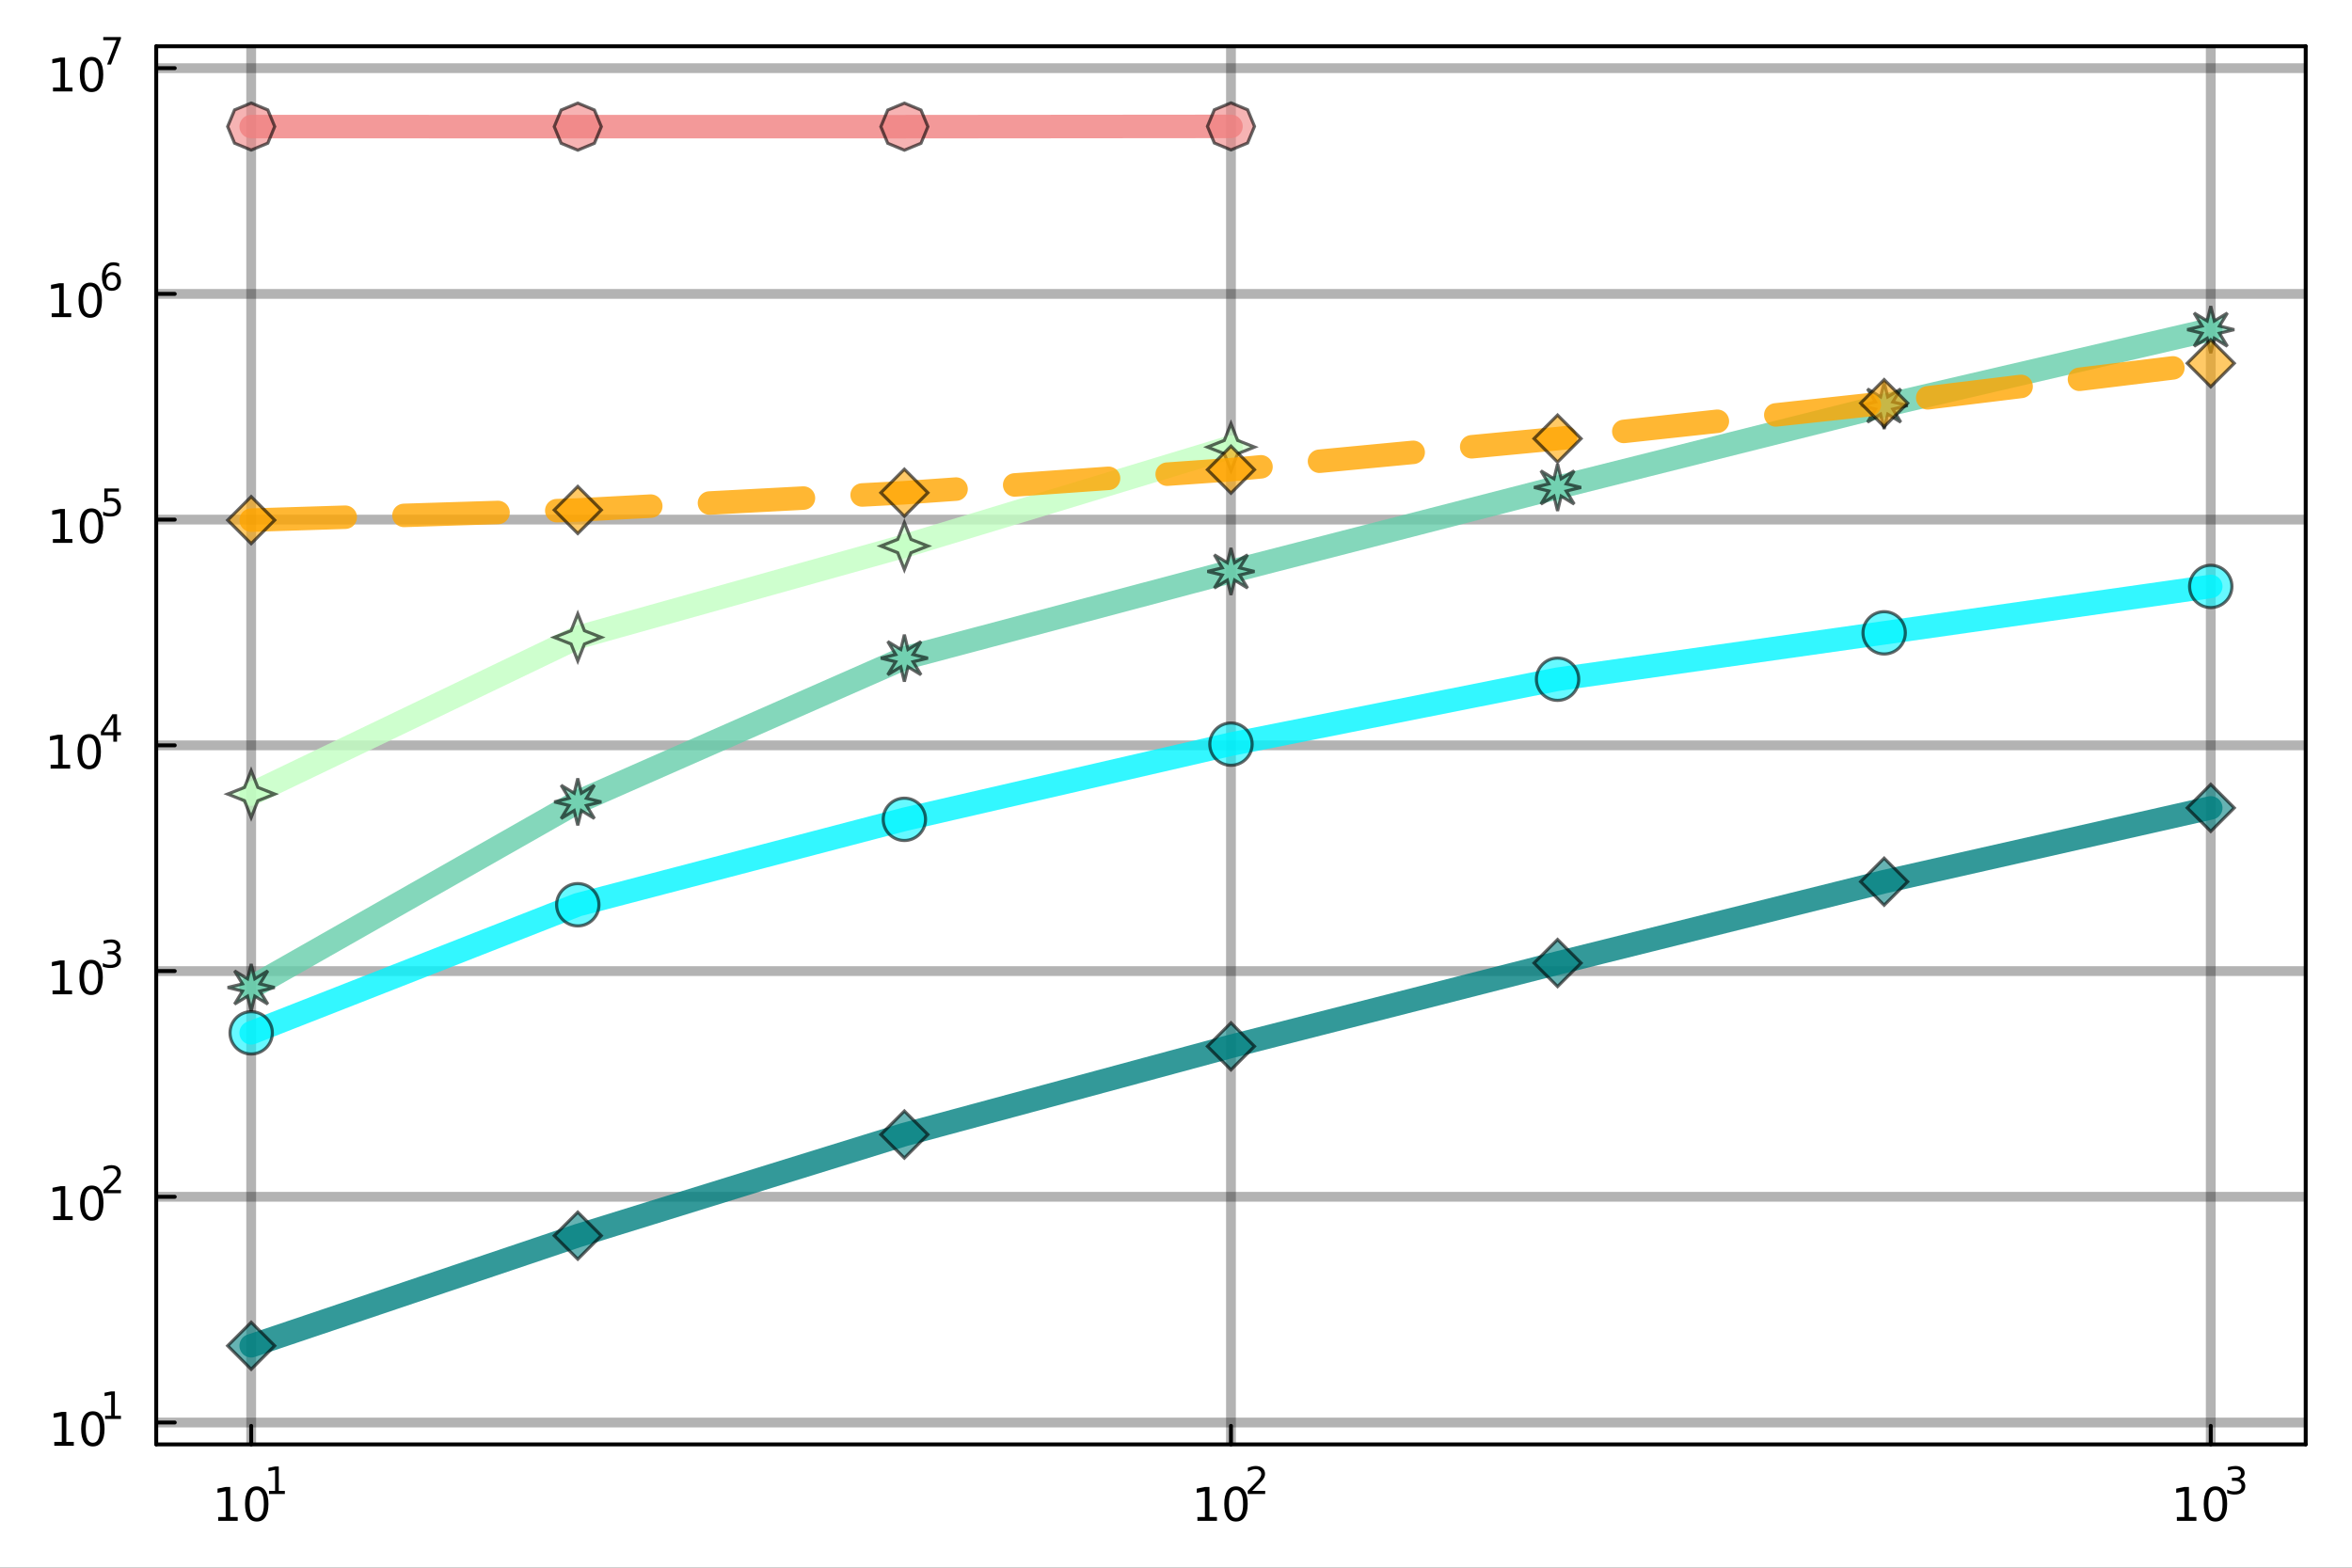 <?xml version="1.0" encoding="utf-8"?>
<svg xmlns="http://www.w3.org/2000/svg" xmlns:xlink="http://www.w3.org/1999/xlink" width="600" height="400" viewBox="0 0 2400 1600">
<rect x="0" y="0" width="2400" height="1600" fill="#333333" stroke="none"/>
<defs>
  <clipPath id="clip470">
    <rect x="0" y="0" width="2400" height="1600"/>
  </clipPath>
</defs>
<path clip-path="url(#clip470)" d="
M0 1600 L2400 1600 L2400 0 L0 0  Z
  " fill="#ffffff" fill-rule="evenodd" fill-opacity="1"/>
<defs>
  <clipPath id="clip471">
    <rect x="480" y="0" width="1681" height="1600"/>
  </clipPath>
</defs>
<path clip-path="url(#clip470)" d="
M159.422 1474.16 L2352.76 1474.16 L2352.76 47.244 L159.422 47.244  Z
  " fill="#ffffff" fill-rule="evenodd" fill-opacity="1"/>
<defs>
  <clipPath id="clip472">
    <rect x="159" y="47" width="2194" height="1428"/>
  </clipPath>
</defs>
<polyline clip-path="url(#clip472)" style="stroke:#000000; stroke-linecap:round; stroke-linejoin:round; stroke-width:10; stroke-opacity:0.3; fill:none" points="
  256.311,1474.16 256.311,47.244 
  "/>
<polyline clip-path="url(#clip472)" style="stroke:#000000; stroke-linecap:round; stroke-linejoin:round; stroke-width:10; stroke-opacity:0.3; fill:none" points="
  1256.09,1474.16 1256.09,47.244 
  "/>
<polyline clip-path="url(#clip472)" style="stroke:#000000; stroke-linecap:round; stroke-linejoin:round; stroke-width:10; stroke-opacity:0.3; fill:none" points="
  2255.87,1474.16 2255.87,47.244 
  "/>
<polyline clip-path="url(#clip470)" style="stroke:#000000; stroke-linecap:round; stroke-linejoin:round; stroke-width:4; stroke-opacity:1; fill:none" points="
  159.422,1474.16 2352.76,1474.16 
  "/>
<polyline clip-path="url(#clip470)" style="stroke:#000000; stroke-linecap:round; stroke-linejoin:round; stroke-width:4; stroke-opacity:1; fill:none" points="
  159.422,47.244 2352.76,47.244 
  "/>
<polyline clip-path="url(#clip470)" style="stroke:#000000; stroke-linecap:round; stroke-linejoin:round; stroke-width:4; stroke-opacity:1; fill:none" points="
  256.311,1474.16 256.311,1455.27 
  "/>
<polyline clip-path="url(#clip470)" style="stroke:#000000; stroke-linecap:round; stroke-linejoin:round; stroke-width:4; stroke-opacity:1; fill:none" points="
  1256.09,1474.16 1256.09,1455.27 
  "/>
<polyline clip-path="url(#clip470)" style="stroke:#000000; stroke-linecap:round; stroke-linejoin:round; stroke-width:4; stroke-opacity:1; fill:none" points="
  2255.87,1474.16 2255.87,1455.27 
  "/>
<path clip-path="url(#clip470)" d="M222.638 1548.29 L230.277 1548.29 L230.277 1521.92 L221.967 1523.59 L221.967 1519.33 L230.231 1517.66 L234.907 1517.66 L234.907 1548.29 L242.546 1548.29 L242.546 1552.22 L222.638 1552.22 L222.638 1548.29 Z" fill="#000000" fill-rule="evenodd" fill-opacity="1" /><path clip-path="url(#clip470)" d="M261.99 1520.74 Q258.379 1520.74 256.55 1524.31 Q254.745 1527.85 254.745 1534.98 Q254.745 1542.09 256.55 1545.65 Q258.379 1549.19 261.99 1549.19 Q265.624 1549.19 267.43 1545.65 Q269.259 1542.09 269.259 1534.98 Q269.259 1527.85 267.43 1524.31 Q265.624 1520.74 261.99 1520.74 M261.99 1517.04 Q267.8 1517.04 270.856 1521.65 Q273.934 1526.23 273.934 1534.98 Q273.934 1543.71 270.856 1548.31 Q267.8 1552.9 261.99 1552.9 Q256.18 1552.9 253.101 1548.31 Q250.046 1543.71 250.046 1534.98 Q250.046 1526.23 253.101 1521.65 Q256.18 1517.04 261.99 1517.04 Z" fill="#000000" fill-rule="evenodd" fill-opacity="1" /><path clip-path="url(#clip470)" d="M274.48 1521.62 L280.686 1521.62 L280.686 1500.19 L273.934 1501.55 L273.934 1498.09 L280.649 1496.73 L284.448 1496.73 L284.448 1521.62 L290.655 1521.62 L290.655 1524.81 L274.48 1524.81 L274.48 1521.62 Z" fill="#000000" fill-rule="evenodd" fill-opacity="1" /><path clip-path="url(#clip470)" d="M1221.86 1548.29 L1229.5 1548.29 L1229.5 1521.92 L1221.19 1523.59 L1221.19 1519.33 L1229.45 1517.66 L1234.13 1517.66 L1234.13 1548.29 L1241.77 1548.29 L1241.77 1552.22 L1221.86 1552.22 L1221.86 1548.29 Z" fill="#000000" fill-rule="evenodd" fill-opacity="1" /><path clip-path="url(#clip470)" d="M1261.21 1520.74 Q1257.6 1520.74 1255.77 1524.31 Q1253.97 1527.85 1253.97 1534.98 Q1253.97 1542.09 1255.77 1545.65 Q1257.6 1549.19 1261.21 1549.19 Q1264.85 1549.19 1266.65 1545.65 Q1268.48 1542.09 1268.48 1534.98 Q1268.48 1527.85 1266.65 1524.31 Q1264.85 1520.74 1261.21 1520.74 M1261.21 1517.04 Q1267.02 1517.04 1270.08 1521.65 Q1273.16 1526.23 1273.16 1534.98 Q1273.16 1543.71 1270.08 1548.31 Q1267.02 1552.9 1261.21 1552.9 Q1255.4 1552.9 1252.32 1548.31 Q1249.27 1543.71 1249.27 1534.98 Q1249.27 1526.23 1252.32 1521.65 Q1255.4 1517.04 1261.21 1517.04 Z" fill="#000000" fill-rule="evenodd" fill-opacity="1" /><path clip-path="url(#clip470)" d="M1277.73 1521.62 L1290.99 1521.62 L1290.99 1524.81 L1273.16 1524.81 L1273.16 1521.62 Q1275.32 1519.38 1279.04 1515.62 Q1282.79 1511.84 1283.75 1510.75 Q1285.57 1508.7 1286.29 1507.29 Q1287.02 1505.86 1287.02 1504.48 Q1287.02 1502.24 1285.44 1500.83 Q1283.88 1499.42 1281.36 1499.42 Q1279.57 1499.42 1277.58 1500.04 Q1275.6 1500.67 1273.35 1501.93 L1273.35 1498.09 Q1275.64 1497.17 1277.63 1496.7 Q1279.63 1496.23 1281.28 1496.23 Q1285.65 1496.23 1288.24 1498.41 Q1290.84 1500.59 1290.84 1504.24 Q1290.84 1505.97 1290.18 1507.53 Q1289.54 1509.07 1287.83 1511.18 Q1287.36 1511.72 1284.84 1514.34 Q1282.32 1516.93 1277.73 1521.62 Z" fill="#000000" fill-rule="evenodd" fill-opacity="1" /><path clip-path="url(#clip470)" d="M2221.31 1548.29 L2228.95 1548.29 L2228.95 1521.92 L2220.64 1523.59 L2220.64 1519.33 L2228.9 1517.66 L2233.58 1517.66 L2233.58 1548.29 L2241.22 1548.29 L2241.22 1552.22 L2221.31 1552.22 L2221.31 1548.29 Z" fill="#000000" fill-rule="evenodd" fill-opacity="1" /><path clip-path="url(#clip470)" d="M2260.66 1520.74 Q2257.05 1520.74 2255.22 1524.31 Q2253.42 1527.85 2253.42 1534.98 Q2253.42 1542.09 2255.22 1545.65 Q2257.05 1549.19 2260.66 1549.19 Q2264.3 1549.19 2266.1 1545.65 Q2267.93 1542.09 2267.93 1534.98 Q2267.93 1527.85 2266.1 1524.31 Q2264.3 1520.74 2260.66 1520.74 M2260.66 1517.04 Q2266.47 1517.04 2269.53 1521.65 Q2272.61 1526.23 2272.61 1534.98 Q2272.61 1543.71 2269.53 1548.31 Q2266.47 1552.9 2260.66 1552.9 Q2254.85 1552.9 2251.77 1548.31 Q2248.72 1543.71 2248.72 1534.98 Q2248.72 1526.23 2251.77 1521.65 Q2254.85 1517.04 2260.66 1517.04 Z" fill="#000000" fill-rule="evenodd" fill-opacity="1" /><path clip-path="url(#clip470)" d="M2285.3 1509.67 Q2288.03 1510.26 2289.55 1512.1 Q2291.1 1513.94 2291.1 1516.65 Q2291.1 1520.81 2288.24 1523.08 Q2285.38 1525.36 2280.11 1525.36 Q2278.34 1525.36 2276.46 1525 Q2274.6 1524.66 2272.61 1523.97 L2272.61 1520.3 Q2274.19 1521.22 2276.07 1521.69 Q2277.95 1522.16 2280 1522.16 Q2283.57 1522.16 2285.43 1520.75 Q2287.31 1519.34 2287.31 1516.65 Q2287.31 1514.17 2285.57 1512.78 Q2283.84 1511.37 2280.73 1511.37 L2277.46 1511.37 L2277.46 1508.24 L2280.88 1508.24 Q2283.68 1508.24 2285.17 1507.13 Q2286.66 1506.01 2286.66 1503.9 Q2286.66 1501.74 2285.11 1500.59 Q2283.59 1499.42 2280.73 1499.42 Q2279.17 1499.42 2277.38 1499.76 Q2275.6 1500.1 2273.45 1500.82 L2273.45 1497.43 Q2275.62 1496.83 2277.5 1496.53 Q2279.4 1496.23 2281.07 1496.23 Q2285.4 1496.23 2287.92 1498.2 Q2290.44 1500.16 2290.44 1503.51 Q2290.44 1505.84 2289.1 1507.45 Q2287.77 1509.05 2285.3 1509.67 Z" fill="#000000" fill-rule="evenodd" fill-opacity="1" /><polyline clip-path="url(#clip472)" style="stroke:#000000; stroke-linecap:round; stroke-linejoin:round; stroke-width:10; stroke-opacity:0.3; fill:none" points="
  159.422,1451.84 2352.76,1451.84 
  "/>
<polyline clip-path="url(#clip472)" style="stroke:#000000; stroke-linecap:round; stroke-linejoin:round; stroke-width:10; stroke-opacity:0.3; fill:none" points="
  159.422,1221.46 2352.76,1221.46 
  "/>
<polyline clip-path="url(#clip472)" style="stroke:#000000; stroke-linecap:round; stroke-linejoin:round; stroke-width:10; stroke-opacity:0.3; fill:none" points="
  159.422,991.082 2352.76,991.082 
  "/>
<polyline clip-path="url(#clip472)" style="stroke:#000000; stroke-linecap:round; stroke-linejoin:round; stroke-width:10; stroke-opacity:0.3; fill:none" points="
  159.422,760.704 2352.76,760.704 
  "/>
<polyline clip-path="url(#clip472)" style="stroke:#000000; stroke-linecap:round; stroke-linejoin:round; stroke-width:10; stroke-opacity:0.3; fill:none" points="
  159.422,530.326 2352.76,530.326 
  "/>
<polyline clip-path="url(#clip472)" style="stroke:#000000; stroke-linecap:round; stroke-linejoin:round; stroke-width:10; stroke-opacity:0.3; fill:none" points="
  159.422,299.948 2352.76,299.948 
  "/>
<polyline clip-path="url(#clip472)" style="stroke:#000000; stroke-linecap:round; stroke-linejoin:round; stroke-width:10; stroke-opacity:0.3; fill:none" points="
  159.422,69.57 2352.76,69.57 
  "/>
<polyline clip-path="url(#clip470)" style="stroke:#000000; stroke-linecap:round; stroke-linejoin:round; stroke-width:4; stroke-opacity:1; fill:none" points="
  159.422,1474.16 159.422,47.244 
  "/>
<polyline clip-path="url(#clip470)" style="stroke:#000000; stroke-linecap:round; stroke-linejoin:round; stroke-width:4; stroke-opacity:1; fill:none" points="
  2352.76,1474.16 2352.76,47.244 
  "/>
<polyline clip-path="url(#clip470)" style="stroke:#000000; stroke-linecap:round; stroke-linejoin:round; stroke-width:4; stroke-opacity:1; fill:none" points="
  159.422,1451.84 178.32,1451.84 
  "/>
<polyline clip-path="url(#clip470)" style="stroke:#000000; stroke-linecap:round; stroke-linejoin:round; stroke-width:4; stroke-opacity:1; fill:none" points="
  159.422,1221.46 178.32,1221.46 
  "/>
<polyline clip-path="url(#clip470)" style="stroke:#000000; stroke-linecap:round; stroke-linejoin:round; stroke-width:4; stroke-opacity:1; fill:none" points="
  159.422,991.082 178.32,991.082 
  "/>
<polyline clip-path="url(#clip470)" style="stroke:#000000; stroke-linecap:round; stroke-linejoin:round; stroke-width:4; stroke-opacity:1; fill:none" points="
  159.422,760.704 178.32,760.704 
  "/>
<polyline clip-path="url(#clip470)" style="stroke:#000000; stroke-linecap:round; stroke-linejoin:round; stroke-width:4; stroke-opacity:1; fill:none" points="
  159.422,530.326 178.32,530.326 
  "/>
<polyline clip-path="url(#clip470)" style="stroke:#000000; stroke-linecap:round; stroke-linejoin:round; stroke-width:4; stroke-opacity:1; fill:none" points="
  159.422,299.948 178.32,299.948 
  "/>
<polyline clip-path="url(#clip470)" style="stroke:#000000; stroke-linecap:round; stroke-linejoin:round; stroke-width:4; stroke-opacity:1; fill:none" points="
  159.422,69.57 178.32,69.57 
  "/>
<path clip-path="url(#clip470)" d="M55.406 1471.63 L63.045 1471.63 L63.045 1445.27 L54.735 1446.93 L54.735 1442.67 L62.999 1441.01 L67.675 1441.01 L67.675 1471.63 L75.314 1471.63 L75.314 1475.57 L55.406 1475.57 L55.406 1471.63 Z" fill="#000000" fill-rule="evenodd" fill-opacity="1" /><path clip-path="url(#clip470)" d="M94.758 1444.09 Q91.147 1444.09 89.318 1447.65 Q87.513 1451.19 87.513 1458.32 Q87.513 1465.43 89.318 1468.99 Q91.147 1472.53 94.758 1472.53 Q98.392 1472.53 100.198 1468.99 Q102.026 1465.43 102.026 1458.32 Q102.026 1451.19 100.198 1447.65 Q98.392 1444.09 94.758 1444.09 M94.758 1440.38 Q100.568 1440.38 103.623 1444.99 Q106.702 1449.57 106.702 1458.32 Q106.702 1467.05 103.623 1471.65 Q100.568 1476.24 94.758 1476.24 Q88.948 1476.24 85.869 1471.65 Q82.813 1467.05 82.813 1458.32 Q82.813 1449.57 85.869 1444.99 Q88.948 1440.38 94.758 1440.38 Z" fill="#000000" fill-rule="evenodd" fill-opacity="1" /><path clip-path="url(#clip470)" d="M107.248 1444.96 L113.454 1444.96 L113.454 1423.54 L106.702 1424.89 L106.702 1421.43 L113.417 1420.08 L117.216 1420.08 L117.216 1444.96 L123.422 1444.96 L123.422 1448.16 L107.248 1448.16 L107.248 1444.96 Z" fill="#000000" fill-rule="evenodd" fill-opacity="1" /><path clip-path="url(#clip470)" d="M54.297 1241.25 L61.935 1241.25 L61.935 1214.89 L53.625 1216.55 L53.625 1212.29 L61.889 1210.63 L66.565 1210.63 L66.565 1241.25 L74.204 1241.25 L74.204 1245.19 L54.297 1245.19 L54.297 1241.25 Z" fill="#000000" fill-rule="evenodd" fill-opacity="1" /><path clip-path="url(#clip470)" d="M93.648 1213.71 Q90.037 1213.71 88.208 1217.27 Q86.403 1220.81 86.403 1227.94 Q86.403 1235.05 88.208 1238.61 Q90.037 1242.16 93.648 1242.16 Q97.282 1242.16 99.088 1238.61 Q100.917 1235.05 100.917 1227.94 Q100.917 1220.81 99.088 1217.27 Q97.282 1213.71 93.648 1213.71 M93.648 1210 Q99.458 1210 102.514 1214.61 Q105.593 1219.19 105.593 1227.94 Q105.593 1236.67 102.514 1241.28 Q99.458 1245.86 93.648 1245.86 Q87.838 1245.86 84.759 1241.28 Q81.704 1236.67 81.704 1227.94 Q81.704 1219.19 84.759 1214.61 Q87.838 1210 93.648 1210 Z" fill="#000000" fill-rule="evenodd" fill-opacity="1" /><path clip-path="url(#clip470)" d="M110.163 1214.58 L123.422 1214.58 L123.422 1217.78 L105.593 1217.78 L105.593 1214.58 Q107.755 1212.34 111.479 1208.58 Q115.222 1204.8 116.181 1203.71 Q118.006 1201.66 118.72 1200.25 Q119.454 1198.82 119.454 1197.45 Q119.454 1195.21 117.874 1193.8 Q116.313 1192.39 113.793 1192.39 Q112.006 1192.39 110.012 1193.01 Q108.038 1193.63 105.781 1194.89 L105.781 1191.05 Q108.075 1190.13 110.069 1189.66 Q112.062 1189.19 113.717 1189.19 Q118.081 1189.19 120.676 1191.37 Q123.272 1193.55 123.272 1197.2 Q123.272 1198.93 122.614 1200.49 Q121.974 1202.04 120.263 1204.14 Q119.792 1204.69 117.272 1207.3 Q114.752 1209.9 110.163 1214.58 Z" fill="#000000" fill-rule="evenodd" fill-opacity="1" /><path clip-path="url(#clip470)" d="M53.638 1010.87 L61.277 1010.87 L61.277 984.509 L52.967 986.176 L52.967 981.917 L61.231 980.25 L65.907 980.25 L65.907 1010.87 L73.546 1010.87 L73.546 1014.81 L53.638 1014.81 L53.638 1010.87 Z" fill="#000000" fill-rule="evenodd" fill-opacity="1" /><path clip-path="url(#clip470)" d="M92.99 983.329 Q89.379 983.329 87.55 986.894 Q85.745 990.435 85.745 997.565 Q85.745 1004.67 87.55 1008.24 Q89.379 1011.78 92.99 1011.78 Q96.624 1011.78 98.43 1008.24 Q100.258 1004.67 100.258 997.565 Q100.258 990.435 98.43 986.894 Q96.624 983.329 92.99 983.329 M92.99 979.625 Q98.8 979.625 101.856 984.232 Q104.934 988.815 104.934 997.565 Q104.934 1006.29 101.856 1010.9 Q98.8 1015.48 92.99 1015.48 Q87.18 1015.48 84.101 1010.9 Q81.046 1006.29 81.046 997.565 Q81.046 988.815 84.101 984.232 Q87.18 979.625 92.99 979.625 Z" fill="#000000" fill-rule="evenodd" fill-opacity="1" /><path clip-path="url(#clip470)" d="M117.63 972.259 Q120.357 972.842 121.88 974.686 Q123.422 976.529 123.422 979.237 Q123.422 983.394 120.564 985.669 Q117.705 987.945 112.439 987.945 Q110.671 987.945 108.79 987.588 Q106.928 987.249 104.934 986.553 L104.934 982.886 Q106.514 983.807 108.395 984.278 Q110.276 984.748 112.326 984.748 Q115.899 984.748 117.761 983.337 Q119.642 981.927 119.642 979.237 Q119.642 976.755 117.893 975.363 Q116.162 973.952 113.059 973.952 L109.787 973.952 L109.787 970.83 L113.21 970.83 Q116.012 970.83 117.498 969.72 Q118.984 968.592 118.984 966.485 Q118.984 964.323 117.441 963.175 Q115.918 962.009 113.059 962.009 Q111.498 962.009 109.711 962.348 Q107.925 962.686 105.781 963.401 L105.781 960.016 Q107.943 959.414 109.824 959.113 Q111.724 958.812 113.398 958.812 Q117.724 958.812 120.244 960.787 Q122.764 962.743 122.764 966.09 Q122.764 968.423 121.429 970.04 Q120.093 971.639 117.63 972.259 Z" fill="#000000" fill-rule="evenodd" fill-opacity="1" /><path clip-path="url(#clip470)" d="M51.663 780.497 L59.302 780.497 L59.302 754.131 L50.992 755.798 L50.992 751.539 L59.256 749.872 L63.932 749.872 L63.932 780.497 L71.571 780.497 L71.571 784.432 L51.663 784.432 L51.663 780.497 Z" fill="#000000" fill-rule="evenodd" fill-opacity="1" /><path clip-path="url(#clip470)" d="M91.015 752.951 Q87.404 752.951 85.575 756.515 Q83.77 760.057 83.77 767.187 Q83.77 774.293 85.575 777.858 Q87.404 781.4 91.015 781.4 Q94.649 781.4 96.455 777.858 Q98.284 774.293 98.284 767.187 Q98.284 760.057 96.455 756.515 Q94.649 752.951 91.015 752.951 M91.015 749.247 Q96.825 749.247 99.881 753.853 Q102.959 758.437 102.959 767.187 Q102.959 775.914 99.881 780.52 Q96.825 785.103 91.015 785.103 Q85.205 785.103 82.126 780.52 Q79.071 775.914 79.071 767.187 Q79.071 758.437 82.126 753.853 Q85.205 749.247 91.015 749.247 Z" fill="#000000" fill-rule="evenodd" fill-opacity="1" /><path clip-path="url(#clip470)" d="M115.636 732.252 L106.044 747.242 L115.636 747.242 L115.636 732.252 M114.639 728.942 L119.416 728.942 L119.416 747.242 L123.422 747.242 L123.422 750.401 L119.416 750.401 L119.416 757.022 L115.636 757.022 L115.636 750.401 L102.959 750.401 L102.959 746.734 L114.639 728.942 Z" fill="#000000" fill-rule="evenodd" fill-opacity="1" /><path clip-path="url(#clip470)" d="M53.958 550.119 L61.597 550.119 L61.597 523.753 L53.287 525.42 L53.287 521.161 L61.55 519.494 L66.226 519.494 L66.226 550.119 L73.865 550.119 L73.865 554.054 L53.958 554.054 L53.958 550.119 Z" fill="#000000" fill-rule="evenodd" fill-opacity="1" /><path clip-path="url(#clip470)" d="M93.31 522.573 Q89.698 522.573 87.87 526.137 Q86.064 529.679 86.064 536.809 Q86.064 543.915 87.87 547.48 Q89.698 551.021 93.31 551.021 Q96.944 551.021 98.749 547.48 Q100.578 543.915 100.578 536.809 Q100.578 529.679 98.749 526.137 Q96.944 522.573 93.31 522.573 M93.31 518.869 Q99.12 518.869 102.175 523.475 Q105.254 528.059 105.254 536.809 Q105.254 545.535 102.175 550.142 Q99.12 554.725 93.31 554.725 Q87.499 554.725 84.421 550.142 Q81.365 545.535 81.365 536.809 Q81.365 528.059 84.421 523.475 Q87.499 518.869 93.31 518.869 Z" fill="#000000" fill-rule="evenodd" fill-opacity="1" /><path clip-path="url(#clip470)" d="M106.439 498.563 L121.353 498.563 L121.353 501.761 L109.918 501.761 L109.918 508.644 Q110.746 508.362 111.573 508.231 Q112.401 508.08 113.228 508.08 Q117.93 508.08 120.676 510.657 Q123.422 513.234 123.422 517.635 Q123.422 522.167 120.601 524.687 Q117.78 527.189 112.645 527.189 Q110.878 527.189 109.034 526.888 Q107.21 526.587 105.254 525.985 L105.254 522.167 Q106.947 523.089 108.752 523.54 Q110.558 523.992 112.57 523.992 Q115.824 523.992 117.724 522.28 Q119.623 520.569 119.623 517.635 Q119.623 514.701 117.724 512.989 Q115.824 511.278 112.57 511.278 Q111.047 511.278 109.523 511.616 Q108.019 511.955 106.439 512.669 L106.439 498.563 Z" fill="#000000" fill-rule="evenodd" fill-opacity="1" /><path clip-path="url(#clip470)" d="M52.736 319.741 L60.374 319.741 L60.374 293.375 L52.064 295.042 L52.064 290.782 L60.328 289.116 L65.004 289.116 L65.004 319.741 L72.643 319.741 L72.643 323.676 L52.736 323.676 L52.736 319.741 Z" fill="#000000" fill-rule="evenodd" fill-opacity="1" /><path clip-path="url(#clip470)" d="M92.087 292.194 Q88.476 292.194 86.647 295.759 Q84.842 299.301 84.842 306.43 Q84.842 313.537 86.647 317.102 Q88.476 320.643 92.087 320.643 Q95.721 320.643 97.527 317.102 Q99.356 313.537 99.356 306.43 Q99.356 299.301 97.527 295.759 Q95.721 292.194 92.087 292.194 M92.087 288.491 Q97.897 288.491 100.953 293.097 Q104.031 297.681 104.031 306.43 Q104.031 315.157 100.953 319.764 Q97.897 324.347 92.087 324.347 Q86.277 324.347 83.198 319.764 Q80.143 315.157 80.143 306.43 Q80.143 297.681 83.198 293.097 Q86.277 288.491 92.087 288.491 Z" fill="#000000" fill-rule="evenodd" fill-opacity="1" /><path clip-path="url(#clip470)" d="M114.056 280.711 Q111.498 280.711 109.994 282.46 Q108.508 284.21 108.508 287.256 Q108.508 290.284 109.994 292.052 Q111.498 293.802 114.056 293.802 Q116.614 293.802 118.1 292.052 Q119.604 290.284 119.604 287.256 Q119.604 284.21 118.1 282.46 Q116.614 280.711 114.056 280.711 M121.598 268.806 L121.598 272.267 Q120.169 271.59 118.702 271.232 Q117.253 270.875 115.824 270.875 Q112.062 270.875 110.069 273.414 Q108.094 275.953 107.812 281.087 Q108.922 279.451 110.595 278.586 Q112.269 277.702 114.282 277.702 Q118.513 277.702 120.958 280.279 Q123.422 282.837 123.422 287.256 Q123.422 291.582 120.864 294.197 Q118.307 296.811 114.056 296.811 Q109.185 296.811 106.608 293.087 Q104.031 289.344 104.031 282.254 Q104.031 275.596 107.191 271.646 Q110.351 267.678 115.673 267.678 Q117.103 267.678 118.551 267.96 Q120.018 268.242 121.598 268.806 Z" fill="#000000" fill-rule="evenodd" fill-opacity="1" /><path clip-path="url(#clip470)" d="M54.071 89.362 L61.71 89.362 L61.71 62.997 L53.4 64.663 L53.4 60.404 L61.663 58.738 L66.339 58.738 L66.339 89.362 L73.978 89.362 L73.978 93.298 L54.071 93.298 L54.071 89.362 Z" fill="#000000" fill-rule="evenodd" fill-opacity="1" /><path clip-path="url(#clip470)" d="M93.422 61.816 Q89.811 61.816 87.983 65.381 Q86.177 68.923 86.177 76.052 Q86.177 83.159 87.983 86.724 Q89.811 90.265 93.422 90.265 Q97.057 90.265 98.862 86.724 Q100.691 83.159 100.691 76.052 Q100.691 68.923 98.862 65.381 Q97.057 61.816 93.422 61.816 M93.422 58.113 Q99.233 58.113 102.288 62.719 Q105.367 67.302 105.367 76.052 Q105.367 84.779 102.288 89.386 Q99.233 93.969 93.422 93.969 Q87.612 93.969 84.534 89.386 Q81.478 84.779 81.478 76.052 Q81.478 67.302 84.534 62.719 Q87.612 58.113 93.422 58.113 Z" fill="#000000" fill-rule="evenodd" fill-opacity="1" /><path clip-path="url(#clip470)" d="M105.367 37.807 L123.422 37.807 L123.422 39.425 L113.228 65.887 L109.26 65.887 L118.852 41.005 L105.367 41.005 L105.367 37.807 Z" fill="#000000" fill-rule="evenodd" fill-opacity="1" /><polyline clip-path="url(#clip472)" style="stroke:#c1ffc1; stroke-linecap:round; stroke-linejoin:round; stroke-width:24; stroke-opacity:0.8; fill:none" points="
  256.311,810.433 589.57,650.488 922.83,557.293 1256.09,456.277 
  "/>
<path clip-path="url(#clip472)" d="M256.311 834.433 L249.519 817.225 L232.311 810.433 L249.519 803.641 L256.311 786.433 L263.103 803.641 L280.311 810.433 L263.103 817.225 L256.311 834.433 Z" fill="#c1ffc1" fill-rule="evenodd" fill-opacity="0.6" stroke="#000000" stroke-opacity="0.6" stroke-width="3.2"/>
<path clip-path="url(#clip472)" d="M589.57 674.488 L582.778 657.28 L565.57 650.488 L582.778 643.696 L589.57 626.488 L596.362 643.696 L613.57 650.488 L596.362 657.28 L589.57 674.488 Z" fill="#c1ffc1" fill-rule="evenodd" fill-opacity="0.6" stroke="#000000" stroke-opacity="0.6" stroke-width="3.2"/>
<path clip-path="url(#clip472)" d="M922.83 581.293 L916.038 564.085 L898.83 557.293 L916.038 550.501 L922.83 533.293 L929.622 550.501 L946.83 557.293 L929.622 564.085 L922.83 581.293 Z" fill="#c1ffc1" fill-rule="evenodd" fill-opacity="0.6" stroke="#000000" stroke-opacity="0.6" stroke-width="3.2"/>
<path clip-path="url(#clip472)" d="M1256.09 480.277 L1249.3 463.069 L1232.09 456.277 L1249.3 449.485 L1256.09 432.277 L1262.88 449.485 L1280.09 456.277 L1262.88 463.069 L1256.09 480.277 Z" fill="#c1ffc1" fill-rule="evenodd" fill-opacity="0.6" stroke="#000000" stroke-opacity="0.6" stroke-width="3.2"/>
<polyline clip-path="url(#clip472)" style="stroke:#00f5ff; stroke-linecap:round; stroke-linejoin:round; stroke-width:24; stroke-opacity:0.8; fill:none" points="
  256.311,1054.14 589.57,923.399 922.83,836.231 1256.09,759.476 1589.35,693.216 1922.61,645.882 2255.87,598.516 
  "/>
<circle clip-path="url(#clip472)" cx="256.311" cy="1054.14" r="21.6" fill="#00f5ff" fill-rule="evenodd" fill-opacity="0.6" stroke="#000000" stroke-opacity="0.6" stroke-width="3.2"/>
<circle clip-path="url(#clip472)" cx="589.57" cy="923.399" r="21.6" fill="#00f5ff" fill-rule="evenodd" fill-opacity="0.6" stroke="#000000" stroke-opacity="0.6" stroke-width="3.2"/>
<circle clip-path="url(#clip472)" cx="922.83" cy="836.231" r="21.6" fill="#00f5ff" fill-rule="evenodd" fill-opacity="0.6" stroke="#000000" stroke-opacity="0.6" stroke-width="3.2"/>
<circle clip-path="url(#clip472)" cx="1256.09" cy="759.476" r="21.6" fill="#00f5ff" fill-rule="evenodd" fill-opacity="0.6" stroke="#000000" stroke-opacity="0.6" stroke-width="3.2"/>
<circle clip-path="url(#clip472)" cx="1589.35" cy="693.216" r="21.6" fill="#00f5ff" fill-rule="evenodd" fill-opacity="0.6" stroke="#000000" stroke-opacity="0.6" stroke-width="3.2"/>
<circle clip-path="url(#clip472)" cx="1922.61" cy="645.882" r="21.6" fill="#00f5ff" fill-rule="evenodd" fill-opacity="0.6" stroke="#000000" stroke-opacity="0.6" stroke-width="3.2"/>
<circle clip-path="url(#clip472)" cx="2255.87" cy="598.516" r="21.6" fill="#00f5ff" fill-rule="evenodd" fill-opacity="0.6" stroke="#000000" stroke-opacity="0.6" stroke-width="3.2"/>
<polyline clip-path="url(#clip472)" style="stroke:#66cdaa; stroke-linecap:round; stroke-linejoin:round; stroke-width:24; stroke-opacity:0.8; fill:none" points="
  256.311,1007.85 589.57,818.399 922.83,671.711 1256.09,583.227 1589.35,497.498 1922.61,413.905 2255.87,336.434 
  "/>
<path clip-path="url(#clip472)" d="M256.311 1031.85 L252.639 1016.73 L239.343 1024.82 L247.431 1011.52 L232.311 1007.85 L247.431 1004.18 L239.343 990.883 L252.639 998.971 L256.311 983.851 L259.983 998.971 L273.279 990.883 L265.191 1004.18 L280.311 1007.85 L265.191 1011.52 L273.279 1024.82 L259.983 1016.73 L256.311 1031.85 Z" fill="#66cdaa" fill-rule="evenodd" fill-opacity="0.6" stroke="#000000" stroke-opacity="0.6" stroke-width="3.2"/>
<path clip-path="url(#clip472)" d="M589.57 842.399 L585.898 827.279 L572.602 835.367 L580.69 822.071 L565.57 818.399 L580.69 814.727 L572.602 801.431 L585.898 809.519 L589.57 794.399 L593.242 809.519 L606.538 801.431 L598.45 814.727 L613.57 818.399 L598.45 822.071 L606.538 835.367 L593.242 827.279 L589.57 842.399 Z" fill="#66cdaa" fill-rule="evenodd" fill-opacity="0.6" stroke="#000000" stroke-opacity="0.6" stroke-width="3.2"/>
<path clip-path="url(#clip472)" d="M922.83 695.711 L919.158 680.591 L905.862 688.679 L913.95 675.383 L898.83 671.711 L913.95 668.039 L905.862 654.743 L919.158 662.831 L922.83 647.711 L926.502 662.831 L939.798 654.743 L931.71 668.039 L946.83 671.711 L931.71 675.383 L939.798 688.679 L926.502 680.591 L922.83 695.711 Z" fill="#66cdaa" fill-rule="evenodd" fill-opacity="0.6" stroke="#000000" stroke-opacity="0.6" stroke-width="3.2"/>
<path clip-path="url(#clip472)" d="M1256.09 607.227 L1252.42 592.107 L1239.12 600.195 L1247.21 586.899 L1232.09 583.227 L1247.21 579.555 L1239.12 566.259 L1252.42 574.347 L1256.09 559.227 L1259.76 574.347 L1273.06 566.259 L1264.97 579.555 L1280.09 583.227 L1264.97 586.899 L1273.06 600.195 L1259.76 592.107 L1256.09 607.227 Z" fill="#66cdaa" fill-rule="evenodd" fill-opacity="0.6" stroke="#000000" stroke-opacity="0.6" stroke-width="3.2"/>
<path clip-path="url(#clip472)" d="M1589.35 521.498 L1585.68 506.378 L1572.38 514.466 L1580.47 501.17 L1565.35 497.498 L1580.47 493.826 L1572.38 480.53 L1585.68 488.618 L1589.35 473.498 L1593.02 488.618 L1606.32 480.53 L1598.23 493.826 L1613.35 497.498 L1598.23 501.17 L1606.32 514.466 L1593.02 506.378 L1589.35 521.498 Z" fill="#66cdaa" fill-rule="evenodd" fill-opacity="0.6" stroke="#000000" stroke-opacity="0.6" stroke-width="3.2"/>
<path clip-path="url(#clip472)" d="M1922.61 437.905 L1918.94 422.785 L1905.64 430.873 L1913.73 417.577 L1898.61 413.905 L1913.73 410.233 L1905.64 396.937 L1918.94 405.025 L1922.61 389.905 L1926.28 405.025 L1939.58 396.937 L1931.49 410.233 L1946.61 413.905 L1931.49 417.577 L1939.58 430.873 L1926.28 422.785 L1922.61 437.905 Z" fill="#66cdaa" fill-rule="evenodd" fill-opacity="0.6" stroke="#000000" stroke-opacity="0.6" stroke-width="3.2"/>
<path clip-path="url(#clip472)" d="M2255.87 360.434 L2252.2 345.314 L2238.9 353.402 L2246.99 340.106 L2231.87 336.434 L2246.99 332.762 L2238.9 319.466 L2252.2 327.554 L2255.87 312.434 L2259.54 327.554 L2272.84 319.466 L2264.75 332.762 L2279.87 336.434 L2264.75 340.106 L2272.84 353.402 L2259.54 345.314 L2255.87 360.434 Z" fill="#66cdaa" fill-rule="evenodd" fill-opacity="0.6" stroke="#000000" stroke-opacity="0.6" stroke-width="3.2"/>
<polyline clip-path="url(#clip472)" style="stroke:#008080; stroke-linecap:round; stroke-linejoin:round; stroke-width:24; stroke-opacity:0.8; fill:none" points="
  256.311,1373.51 589.57,1261.14 922.83,1157.93 1256.09,1067.9 1589.35,982.891 1922.61,899.866 2255.87,824.53 
  "/>
<path clip-path="url(#clip472)" d="M256.311 1349.51 L232.311 1373.51 L256.311 1397.51 L280.311 1373.51 L256.311 1349.51 Z" fill="#008080" fill-rule="evenodd" fill-opacity="0.6" stroke="#000000" stroke-opacity="0.6" stroke-width="3.2"/>
<path clip-path="url(#clip472)" d="M589.57 1237.14 L565.57 1261.14 L589.57 1285.14 L613.57 1261.14 L589.57 1237.14 Z" fill="#008080" fill-rule="evenodd" fill-opacity="0.6" stroke="#000000" stroke-opacity="0.6" stroke-width="3.2"/>
<path clip-path="url(#clip472)" d="M922.83 1133.93 L898.83 1157.93 L922.83 1181.93 L946.83 1157.93 L922.83 1133.93 Z" fill="#008080" fill-rule="evenodd" fill-opacity="0.6" stroke="#000000" stroke-opacity="0.6" stroke-width="3.2"/>
<path clip-path="url(#clip472)" d="M1256.09 1043.9 L1232.09 1067.9 L1256.09 1091.9 L1280.09 1067.9 L1256.09 1043.9 Z" fill="#008080" fill-rule="evenodd" fill-opacity="0.6" stroke="#000000" stroke-opacity="0.6" stroke-width="3.2"/>
<path clip-path="url(#clip472)" d="M1589.35 958.891 L1565.35 982.891 L1589.35 1006.89 L1613.35 982.891 L1589.35 958.891 Z" fill="#008080" fill-rule="evenodd" fill-opacity="0.6" stroke="#000000" stroke-opacity="0.6" stroke-width="3.2"/>
<path clip-path="url(#clip472)" d="M1922.61 875.866 L1898.61 899.866 L1922.61 923.866 L1946.61 899.866 L1922.61 875.866 Z" fill="#008080" fill-rule="evenodd" fill-opacity="0.6" stroke="#000000" stroke-opacity="0.6" stroke-width="3.2"/>
<path clip-path="url(#clip472)" d="M2255.87 800.53 L2231.87 824.53 L2255.87 848.53 L2279.87 824.53 L2255.87 800.53 Z" fill="#008080" fill-rule="evenodd" fill-opacity="0.6" stroke="#000000" stroke-opacity="0.6" stroke-width="3.2"/>
<polyline clip-path="url(#clip472)" style="stroke:#ffa500; stroke-linecap:round; stroke-linejoin:round; stroke-width:24; stroke-opacity:0.8; fill:none" stroke-dasharray="96, 60" points="
  256.311,530.863 589.57,520.495 922.83,502.893 1256.09,479.348 1589.35,447.652 1922.61,411.456 2255.87,370.753 
  "/>
<path clip-path="url(#clip472)" d="M256.311 506.863 L232.311 530.863 L256.311 554.863 L280.311 530.863 L256.311 506.863 Z" fill="#ffa500" fill-rule="evenodd" fill-opacity="0.6" stroke="#000000" stroke-opacity="0.6" stroke-width="3.2"/>
<path clip-path="url(#clip472)" d="M589.57 496.495 L565.57 520.495 L589.57 544.495 L613.57 520.495 L589.57 496.495 Z" fill="#ffa500" fill-rule="evenodd" fill-opacity="0.6" stroke="#000000" stroke-opacity="0.6" stroke-width="3.2"/>
<path clip-path="url(#clip472)" d="M922.83 478.893 L898.83 502.893 L922.83 526.893 L946.83 502.893 L922.83 478.893 Z" fill="#ffa500" fill-rule="evenodd" fill-opacity="0.6" stroke="#000000" stroke-opacity="0.6" stroke-width="3.2"/>
<path clip-path="url(#clip472)" d="M1256.09 455.348 L1232.09 479.348 L1256.09 503.348 L1280.09 479.348 L1256.09 455.348 Z" fill="#ffa500" fill-rule="evenodd" fill-opacity="0.6" stroke="#000000" stroke-opacity="0.6" stroke-width="3.2"/>
<path clip-path="url(#clip472)" d="M1589.35 423.652 L1565.35 447.652 L1589.35 471.652 L1613.35 447.652 L1589.35 423.652 Z" fill="#ffa500" fill-rule="evenodd" fill-opacity="0.6" stroke="#000000" stroke-opacity="0.6" stroke-width="3.2"/>
<path clip-path="url(#clip472)" d="M1922.61 387.456 L1898.61 411.456 L1922.61 435.456 L1946.61 411.456 L1922.61 387.456 Z" fill="#ffa500" fill-rule="evenodd" fill-opacity="0.6" stroke="#000000" stroke-opacity="0.6" stroke-width="3.2"/>
<path clip-path="url(#clip472)" d="M2255.87 346.753 L2231.87 370.753 L2255.87 394.753 L2279.87 370.753 L2255.87 346.753 Z" fill="#ffa500" fill-rule="evenodd" fill-opacity="0.6" stroke="#000000" stroke-opacity="0.6" stroke-width="3.2"/>
<polyline clip-path="url(#clip472)" style="stroke:#f08080; stroke-linecap:round; stroke-linejoin:round; stroke-width:24; stroke-opacity:0.8; fill:none" points="
  256.311,129.164 589.57,129.26 922.83,129.282 1256.09,128.994 
  "/>
<path clip-path="url(#clip472)" d="M256.311 153.164 L239.343 146.132 L232.311 129.164 L239.343 112.196 L256.311 105.164 L273.279 112.196 L280.311 129.164 L273.279 146.132 Z" fill="#f08080" fill-rule="evenodd" fill-opacity="0.6" stroke="#000000" stroke-opacity="0.6" stroke-width="3.2"/>
<path clip-path="url(#clip472)" d="M589.57 153.26 L572.602 146.228 L565.57 129.26 L572.602 112.292 L589.57 105.26 L606.538 112.292 L613.57 129.26 L606.538 146.228 Z" fill="#f08080" fill-rule="evenodd" fill-opacity="0.6" stroke="#000000" stroke-opacity="0.6" stroke-width="3.2"/>
<path clip-path="url(#clip472)" d="M922.83 153.282 L905.862 146.25 L898.83 129.282 L905.862 112.314 L922.83 105.282 L939.798 112.314 L946.83 129.282 L939.798 146.25 Z" fill="#f08080" fill-rule="evenodd" fill-opacity="0.6" stroke="#000000" stroke-opacity="0.6" stroke-width="3.2"/>
<path clip-path="url(#clip472)" d="M1256.09 152.994 L1239.12 145.962 L1232.09 128.994 L1239.12 112.026 L1256.09 104.994 L1273.06 112.026 L1280.09 128.994 L1273.06 145.962 Z" fill="#f08080" fill-rule="evenodd" fill-opacity="0.6" stroke="#000000" stroke-opacity="0.6" stroke-width="3.2"/>
</svg>
